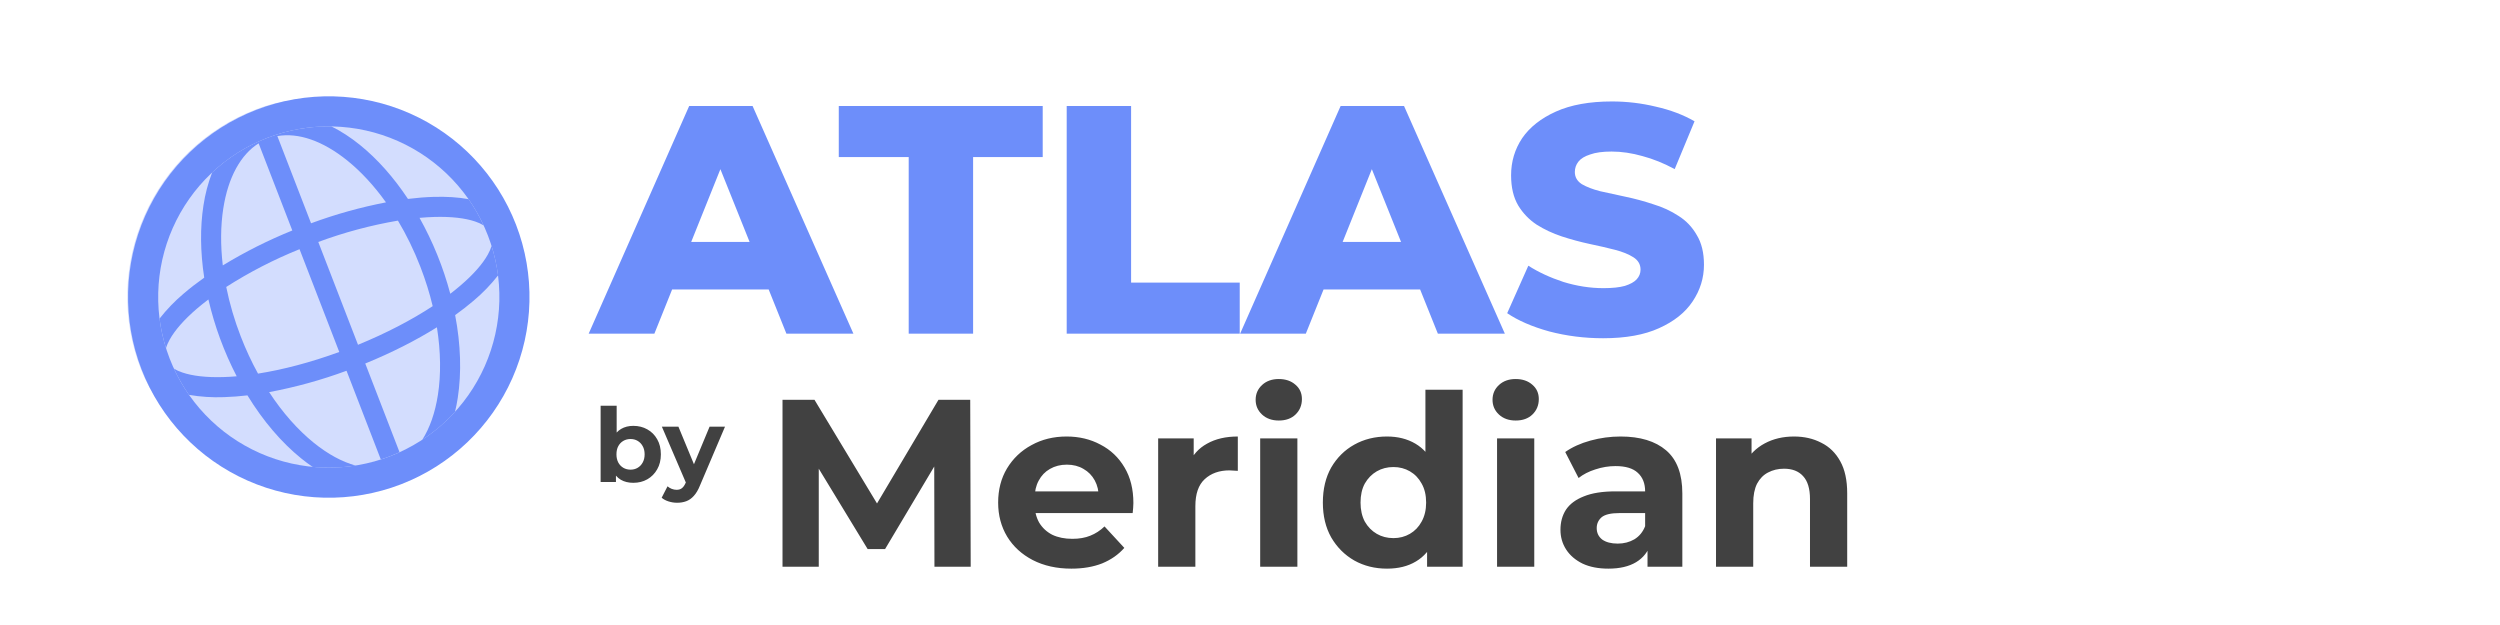 <svg width="472" height="118" viewBox="0 0 472 118" fill="none" xmlns="http://www.w3.org/2000/svg">
<g clip-path="url(#clip0_6626_2352)">
<path d="M147.738 107V75.478H153.772L167.191 97.724H163.994L177.188 75.478H183.178L183.268 107H176.423L176.378 85.97H177.639L167.101 103.668H163.814L153.051 85.97H154.582V107H147.738ZM202.275 107.36C199.513 107.36 197.081 106.82 194.979 105.739C192.908 104.658 191.302 103.187 190.161 101.326C189.02 99.435 188.45 97.288 188.45 94.886C188.45 92.455 189.005 90.308 190.116 88.447C191.257 86.556 192.803 85.085 194.754 84.034C196.706 82.953 198.912 82.413 201.374 82.413C203.746 82.413 205.877 82.923 207.769 83.944C209.69 84.934 211.206 86.375 212.317 88.267C213.428 90.128 213.983 92.365 213.983 94.977C213.983 95.247 213.968 95.562 213.938 95.922C213.908 96.252 213.878 96.568 213.848 96.868H194.169V92.77H210.155L207.453 93.986C207.453 92.725 207.198 91.629 206.688 90.698C206.177 89.768 205.472 89.047 204.571 88.537C203.671 87.997 202.62 87.726 201.419 87.726C200.218 87.726 199.152 87.997 198.222 88.537C197.321 89.047 196.616 89.783 196.105 90.743C195.595 91.674 195.34 92.785 195.34 94.076V95.157C195.34 96.478 195.625 97.648 196.195 98.669C196.796 99.66 197.621 100.425 198.672 100.966C199.753 101.476 201.014 101.731 202.455 101.731C203.746 101.731 204.871 101.536 205.832 101.146C206.823 100.756 207.723 100.17 208.534 99.39L212.272 103.442C211.161 104.703 209.765 105.679 208.084 106.37C206.403 107.03 204.466 107.36 202.275 107.36ZM218.66 107V82.773H225.37V89.618L224.424 87.636C225.144 85.925 226.3 84.634 227.891 83.764C229.483 82.863 231.419 82.413 233.7 82.413V88.897C233.4 88.867 233.13 88.852 232.89 88.852C232.65 88.822 232.395 88.807 232.124 88.807C230.203 88.807 228.642 89.363 227.441 90.473C226.27 91.554 225.685 93.25 225.685 95.562V107H218.66ZM237.922 107V82.773H244.946V107H237.922ZM241.434 79.395C240.143 79.395 239.092 79.02 238.282 78.27C237.471 77.519 237.066 76.588 237.066 75.478C237.066 74.367 237.471 73.436 238.282 72.686C239.092 71.935 240.143 71.56 241.434 71.56C242.725 71.56 243.776 71.92 244.586 72.641C245.397 73.331 245.802 74.232 245.802 75.343C245.802 76.513 245.397 77.489 244.586 78.27C243.806 79.02 242.755 79.395 241.434 79.395ZM261.869 107.36C259.587 107.36 257.531 106.85 255.699 105.829C253.868 104.778 252.412 103.322 251.331 101.461C250.28 99.6 249.755 97.408 249.755 94.886C249.755 92.335 250.28 90.128 251.331 88.267C252.412 86.406 253.868 84.964 255.699 83.944C257.531 82.923 259.587 82.413 261.869 82.413C263.91 82.413 265.696 82.863 267.227 83.764C268.758 84.664 269.944 86.03 270.785 87.862C271.625 89.693 272.046 92.034 272.046 94.886C272.046 97.708 271.64 100.05 270.83 101.911C270.019 103.743 268.849 105.109 267.317 106.009C265.816 106.91 264 107.36 261.869 107.36ZM263.084 101.596C264.225 101.596 265.261 101.326 266.192 100.786C267.122 100.245 267.858 99.48 268.398 98.489C268.969 97.468 269.254 96.267 269.254 94.886C269.254 93.475 268.969 92.275 268.398 91.284C267.858 90.293 267.122 89.528 266.192 88.987C265.261 88.447 264.225 88.177 263.084 88.177C261.914 88.177 260.863 88.447 259.932 88.987C259.002 89.528 258.251 90.293 257.681 91.284C257.14 92.275 256.87 93.475 256.87 94.886C256.87 96.267 257.14 97.468 257.681 98.489C258.251 99.48 259.002 100.245 259.932 100.786C260.863 101.326 261.914 101.596 263.084 101.596ZM269.434 107V102.047L269.569 94.841L269.119 87.681V73.586H276.144V107H269.434ZM282.645 107V82.773H289.67V107H282.645ZM286.158 79.395C284.867 79.395 283.816 79.02 283.006 78.27C282.195 77.519 281.79 76.588 281.79 75.478C281.79 74.367 282.195 73.436 283.006 72.686C283.816 71.935 284.867 71.56 286.158 71.56C287.449 71.56 288.5 71.92 289.31 72.641C290.121 73.331 290.526 74.232 290.526 75.343C290.526 76.513 290.121 77.489 289.31 78.27C288.53 79.02 287.479 79.395 286.158 79.395ZM311.051 107V102.272L310.6 101.236V92.77C310.6 91.269 310.135 90.098 309.204 89.257C308.304 88.417 306.908 87.997 305.016 87.997C303.725 87.997 302.45 88.207 301.189 88.627C299.958 89.017 298.907 89.558 298.036 90.248L295.515 85.34C296.836 84.409 298.427 83.689 300.288 83.178C302.149 82.668 304.041 82.413 305.962 82.413C309.655 82.413 312.522 83.283 314.563 85.025C316.605 86.766 317.625 89.483 317.625 93.175V107H311.051ZM303.665 107.36C301.774 107.36 300.153 107.045 298.802 106.415C297.451 105.754 296.415 104.868 295.695 103.758C294.974 102.647 294.614 101.401 294.614 100.02C294.614 98.579 294.959 97.318 295.65 96.237C296.37 95.157 297.496 94.316 299.027 93.716C300.558 93.085 302.555 92.77 305.016 92.77H311.456V96.868H305.782C304.131 96.868 302.99 97.138 302.36 97.678C301.759 98.219 301.459 98.894 301.459 99.705C301.459 100.605 301.804 101.326 302.495 101.866C303.215 102.377 304.191 102.632 305.422 102.632C306.593 102.632 307.643 102.362 308.574 101.821C309.505 101.251 310.18 100.425 310.6 99.345L311.681 102.587C311.171 104.148 310.24 105.334 308.889 106.144C307.538 106.955 305.797 107.36 303.665 107.36ZM338.709 82.413C340.63 82.413 342.341 82.803 343.842 83.584C345.373 84.334 346.574 85.505 347.445 87.096C348.315 88.657 348.751 90.668 348.751 93.13V107H341.726V94.211C341.726 92.26 341.29 90.819 340.42 89.888C339.579 88.957 338.378 88.492 336.817 88.492C335.706 88.492 334.701 88.732 333.8 89.212C332.93 89.663 332.239 90.368 331.729 91.329C331.248 92.29 331.008 93.52 331.008 95.022V107H323.983V82.773H330.693V89.483L329.432 87.456C330.303 85.835 331.549 84.589 333.17 83.719C334.791 82.848 336.637 82.413 338.709 82.413Z" fill="#414141"/>
<path d="M119.57 91.155C118.651 91.155 117.862 90.961 117.202 90.573C116.542 90.185 116.037 89.596 115.688 88.807C115.339 88.004 115.164 86.995 115.164 85.779C115.164 84.549 115.345 83.54 115.707 82.751C116.083 81.961 116.6 81.373 117.26 80.984C117.92 80.596 118.69 80.402 119.57 80.402C120.553 80.402 121.433 80.622 122.21 81.062C122.999 81.502 123.62 82.123 124.073 82.925C124.539 83.728 124.772 84.679 124.772 85.779C124.772 86.866 124.539 87.81 124.073 88.612C123.62 89.415 122.999 90.042 122.21 90.495C121.433 90.935 120.553 91.155 119.57 91.155ZM113.398 91V76.598H116.426V82.673L116.231 85.759L116.29 88.865V91H113.398ZM119.046 88.671C119.551 88.671 119.997 88.554 120.385 88.321C120.786 88.088 121.103 87.758 121.336 87.332C121.582 86.891 121.705 86.374 121.705 85.779C121.705 85.171 121.582 84.653 121.336 84.226C121.103 83.799 120.786 83.469 120.385 83.236C119.997 83.003 119.551 82.886 119.046 82.886C118.541 82.886 118.088 83.003 117.687 83.236C117.286 83.469 116.969 83.799 116.736 84.226C116.503 84.653 116.387 85.171 116.387 85.779C116.387 86.374 116.503 86.891 116.736 87.332C116.969 87.758 117.286 88.088 117.687 88.321C118.088 88.554 118.541 88.671 119.046 88.671ZM127.835 94.921C127.291 94.921 126.754 94.837 126.223 94.668C125.693 94.5 125.259 94.267 124.923 93.97L126.029 91.815C126.262 92.022 126.528 92.184 126.825 92.3C127.136 92.417 127.44 92.475 127.737 92.475C128.164 92.475 128.501 92.372 128.747 92.165C129.006 91.971 129.239 91.641 129.446 91.175L129.989 89.894L130.222 89.564L133.968 80.557H136.88L132.163 91.641C131.827 92.482 131.438 93.142 130.998 93.62C130.571 94.099 130.093 94.436 129.562 94.63C129.044 94.824 128.469 94.921 127.835 94.921ZM129.62 91.408L124.962 80.557H128.087L131.697 89.292L129.62 91.408Z" fill="#414141"/>
<path d="M111.14 63L130.115 20.015H142.089L161.126 63H148.476L133.615 25.972H138.405L123.545 63H111.14ZM121.518 54.649L124.65 45.683H145.651L148.783 54.649H121.518ZM171.563 63V29.656H158.361V20.015H196.863V29.656H183.722V63H171.563ZM201.393 63V20.015H213.551V53.359H234.061V63H201.393ZM234.134 63L253.109 20.015H265.083L284.119 63H271.47L256.609 25.972H261.399L246.538 63H234.134ZM244.512 54.649L247.644 45.683H268.645L271.777 54.649H244.512ZM302.672 63.86C299.152 63.86 295.754 63.43 292.479 62.57C289.245 61.669 286.604 60.523 284.557 59.131L288.549 50.166C290.473 51.394 292.684 52.417 295.181 53.236C297.719 54.014 300.237 54.403 302.734 54.403C304.412 54.403 305.763 54.26 306.787 53.973C307.81 53.646 308.547 53.236 308.997 52.745C309.489 52.213 309.734 51.599 309.734 50.903C309.734 49.92 309.284 49.142 308.383 48.569C307.483 47.996 306.316 47.525 304.883 47.157C303.45 46.789 301.854 46.42 300.093 46.052C298.374 45.683 296.634 45.212 294.874 44.639C293.154 44.066 291.578 43.329 290.145 42.429C288.713 41.487 287.546 40.279 286.645 38.806C285.745 37.291 285.294 35.387 285.294 33.095C285.294 30.516 285.99 28.182 287.382 26.094C288.815 24.007 290.944 22.328 293.768 21.059C296.593 19.79 300.114 19.155 304.33 19.155C307.155 19.155 309.919 19.483 312.62 20.138C315.363 20.752 317.799 21.673 319.928 22.901L316.182 31.928C314.135 30.823 312.109 30.004 310.103 29.472C308.097 28.899 306.152 28.612 304.269 28.612C302.591 28.612 301.24 28.796 300.216 29.165C299.193 29.492 298.456 29.943 298.006 30.516C297.555 31.089 297.33 31.744 297.33 32.481C297.33 33.422 297.76 34.18 298.62 34.753C299.52 35.285 300.687 35.735 302.12 36.104C303.594 36.431 305.19 36.779 306.91 37.148C308.67 37.516 310.41 37.987 312.129 38.56C313.889 39.092 315.486 39.829 316.919 40.771C318.352 41.671 319.498 42.879 320.358 44.394C321.258 45.867 321.709 47.73 321.709 49.982C321.709 52.479 320.992 54.792 319.559 56.921C318.168 59.008 316.059 60.687 313.234 61.956C310.451 63.225 306.93 63.86 302.672 63.86Z" fill="#6D8EFA"/>
<g clip-path="url(#clip1_6626_2352)">
<rect x="12.932" y="34.333" width="75.79" height="75.79" rx="37.895" transform="rotate(-21.132 12.932 34.333)" fill="#6D8EFA" fill-opacity="0.3"/>
<path fill-rule="evenodd" clip-rule="evenodd" d="M50.461 26.032C46.516 27.557 42.909 29.844 39.847 32.763C36.785 35.682 34.329 39.175 32.617 43.044C30.905 46.912 29.973 51.08 29.872 55.309C29.771 59.538 30.503 63.745 32.029 67.691C33.554 71.636 35.841 75.243 38.76 78.305C41.679 81.367 45.172 83.823 49.041 85.535C52.909 87.247 57.077 88.18 61.306 88.281C65.534 88.382 69.742 87.648 73.688 86.124C81.656 83.043 88.075 76.924 91.532 69.112C94.988 61.299 95.2 52.433 92.12 44.465C89.04 36.496 82.921 30.077 75.108 26.62C67.296 23.164 58.43 22.952 50.461 26.032ZM26.727 69.74C23.103 60.365 23.352 49.935 27.419 40.744C31.486 31.553 39.037 24.354 48.412 20.73C57.787 17.107 68.217 17.356 77.408 21.422C86.599 25.489 93.798 33.041 97.422 42.415C101.045 51.79 100.796 62.22 96.73 71.411C92.663 80.603 85.112 87.802 75.737 91.425C66.362 95.049 55.932 94.8 46.741 90.733C37.55 86.666 30.35 79.115 26.727 69.74Z" fill="#6D8EFA"/>
<path fill-rule="evenodd" clip-rule="evenodd" d="M40.052 32.559C43.068 29.731 46.603 27.514 50.463 26.031C54.316 24.533 58.423 23.796 62.557 23.861C64.408 24.775 66.228 25.967 67.967 27.37C71.221 29.998 74.306 33.454 77.023 37.554C78.725 37.342 80.343 37.215 81.875 37.171C84.276 37.101 86.505 37.234 88.47 37.602C89.548 39.141 90.494 40.789 91.307 42.544C90.8 42.244 90.261 42.001 89.701 41.818C87.816 41.179 85.208 40.866 81.986 40.962C81.094 40.987 80.168 41.043 79.208 41.131C81.733 45.647 83.683 50.462 85.013 55.462C85.708 54.931 86.362 54.4 86.975 53.872C89.424 51.776 91.144 49.79 92.109 48.049C92.434 47.455 92.668 46.916 92.809 46.432C93.389 48.278 93.797 50.133 94.034 51.997C92.671 53.736 91.131 55.33 89.44 56.753C88.31 57.715 87.139 58.628 85.931 59.49C87.002 65.08 87.151 70.425 86.424 75.124C86.289 76.009 86.116 76.888 85.907 77.759C84.102 79.744 82.035 81.52 79.73 83.024C81.138 80.808 82.152 77.95 82.679 74.543C83.269 70.755 83.222 66.408 82.49 61.794C78.558 64.248 73.973 66.586 68.961 68.631L75.436 85.383C74.285 85.908 73.104 86.365 71.899 86.75L65.424 69.998C60.676 71.753 55.788 73.103 50.812 74.033C53.371 77.946 56.263 81.189 59.248 83.599C61.93 85.766 64.602 87.199 67.134 87.893C64.452 88.323 61.726 88.409 59.022 88.151C58.282 87.647 57.563 87.112 56.867 86.548C53.169 83.56 49.684 79.504 46.718 74.647C45.243 74.822 43.761 74.934 42.276 74.982C40.068 75.067 37.856 74.923 35.677 74.552C34.588 72.992 33.64 71.338 32.845 69.609C33.273 69.873 33.808 70.115 34.45 70.335C36.336 70.975 38.944 71.287 42.166 71.191C42.975 71.17 43.816 71.121 44.687 71.045C42.308 66.451 40.514 61.578 39.346 56.539C38.575 57.119 37.852 57.699 37.175 58.278C34.727 60.378 33.007 62.363 32.042 64.105C31.715 64.7 31.48 65.239 31.338 65.723C30.764 63.875 30.357 62.02 30.118 60.157C31.481 58.417 33.02 56.823 34.712 55.401C35.874 54.406 37.155 53.413 38.557 52.422C37.811 47.564 37.769 42.928 38.411 38.798C38.729 36.665 39.279 34.573 40.052 32.559ZM65.587 30.323C68.13 32.376 70.61 35.041 72.871 38.207C68.057 39.136 63.327 40.456 58.728 42.156L52.365 25.695C56.29 24.997 60.925 26.559 65.587 30.323ZM75.129 41.653C70.003 42.528 64.969 43.878 60.092 45.685L67.594 65.094C72.952 62.903 77.747 60.385 81.692 57.8C81.112 55.36 80.342 52.893 79.381 50.4C78.162 47.247 76.724 44.313 75.129 41.653ZM48.828 27.062L55.188 43.515C50.641 45.352 46.251 47.558 42.063 50.111C41.611 46.246 41.65 42.607 42.154 39.372C43.07 33.456 45.456 29.188 48.828 27.062ZM56.553 47.049C51.729 48.991 47.096 51.378 42.713 54.178C43.359 57.361 44.274 60.483 45.45 63.511C46.412 65.999 47.509 68.35 48.715 70.538C53.374 69.801 58.612 68.441 64.054 66.454L56.553 47.049Z" fill="#6D8EFA"/>
</g>
</g>
<defs>
<clipPath id="clip0_6626_2352">
<rect width="472" height="118" fill="white"/>
</clipPath>
<clipPath id="clip1_6626_2352">
<rect width="96" height="96" fill="white" transform="translate(0 28.61) rotate(-21.132)"/>
</clipPath>
</defs>
</svg>
